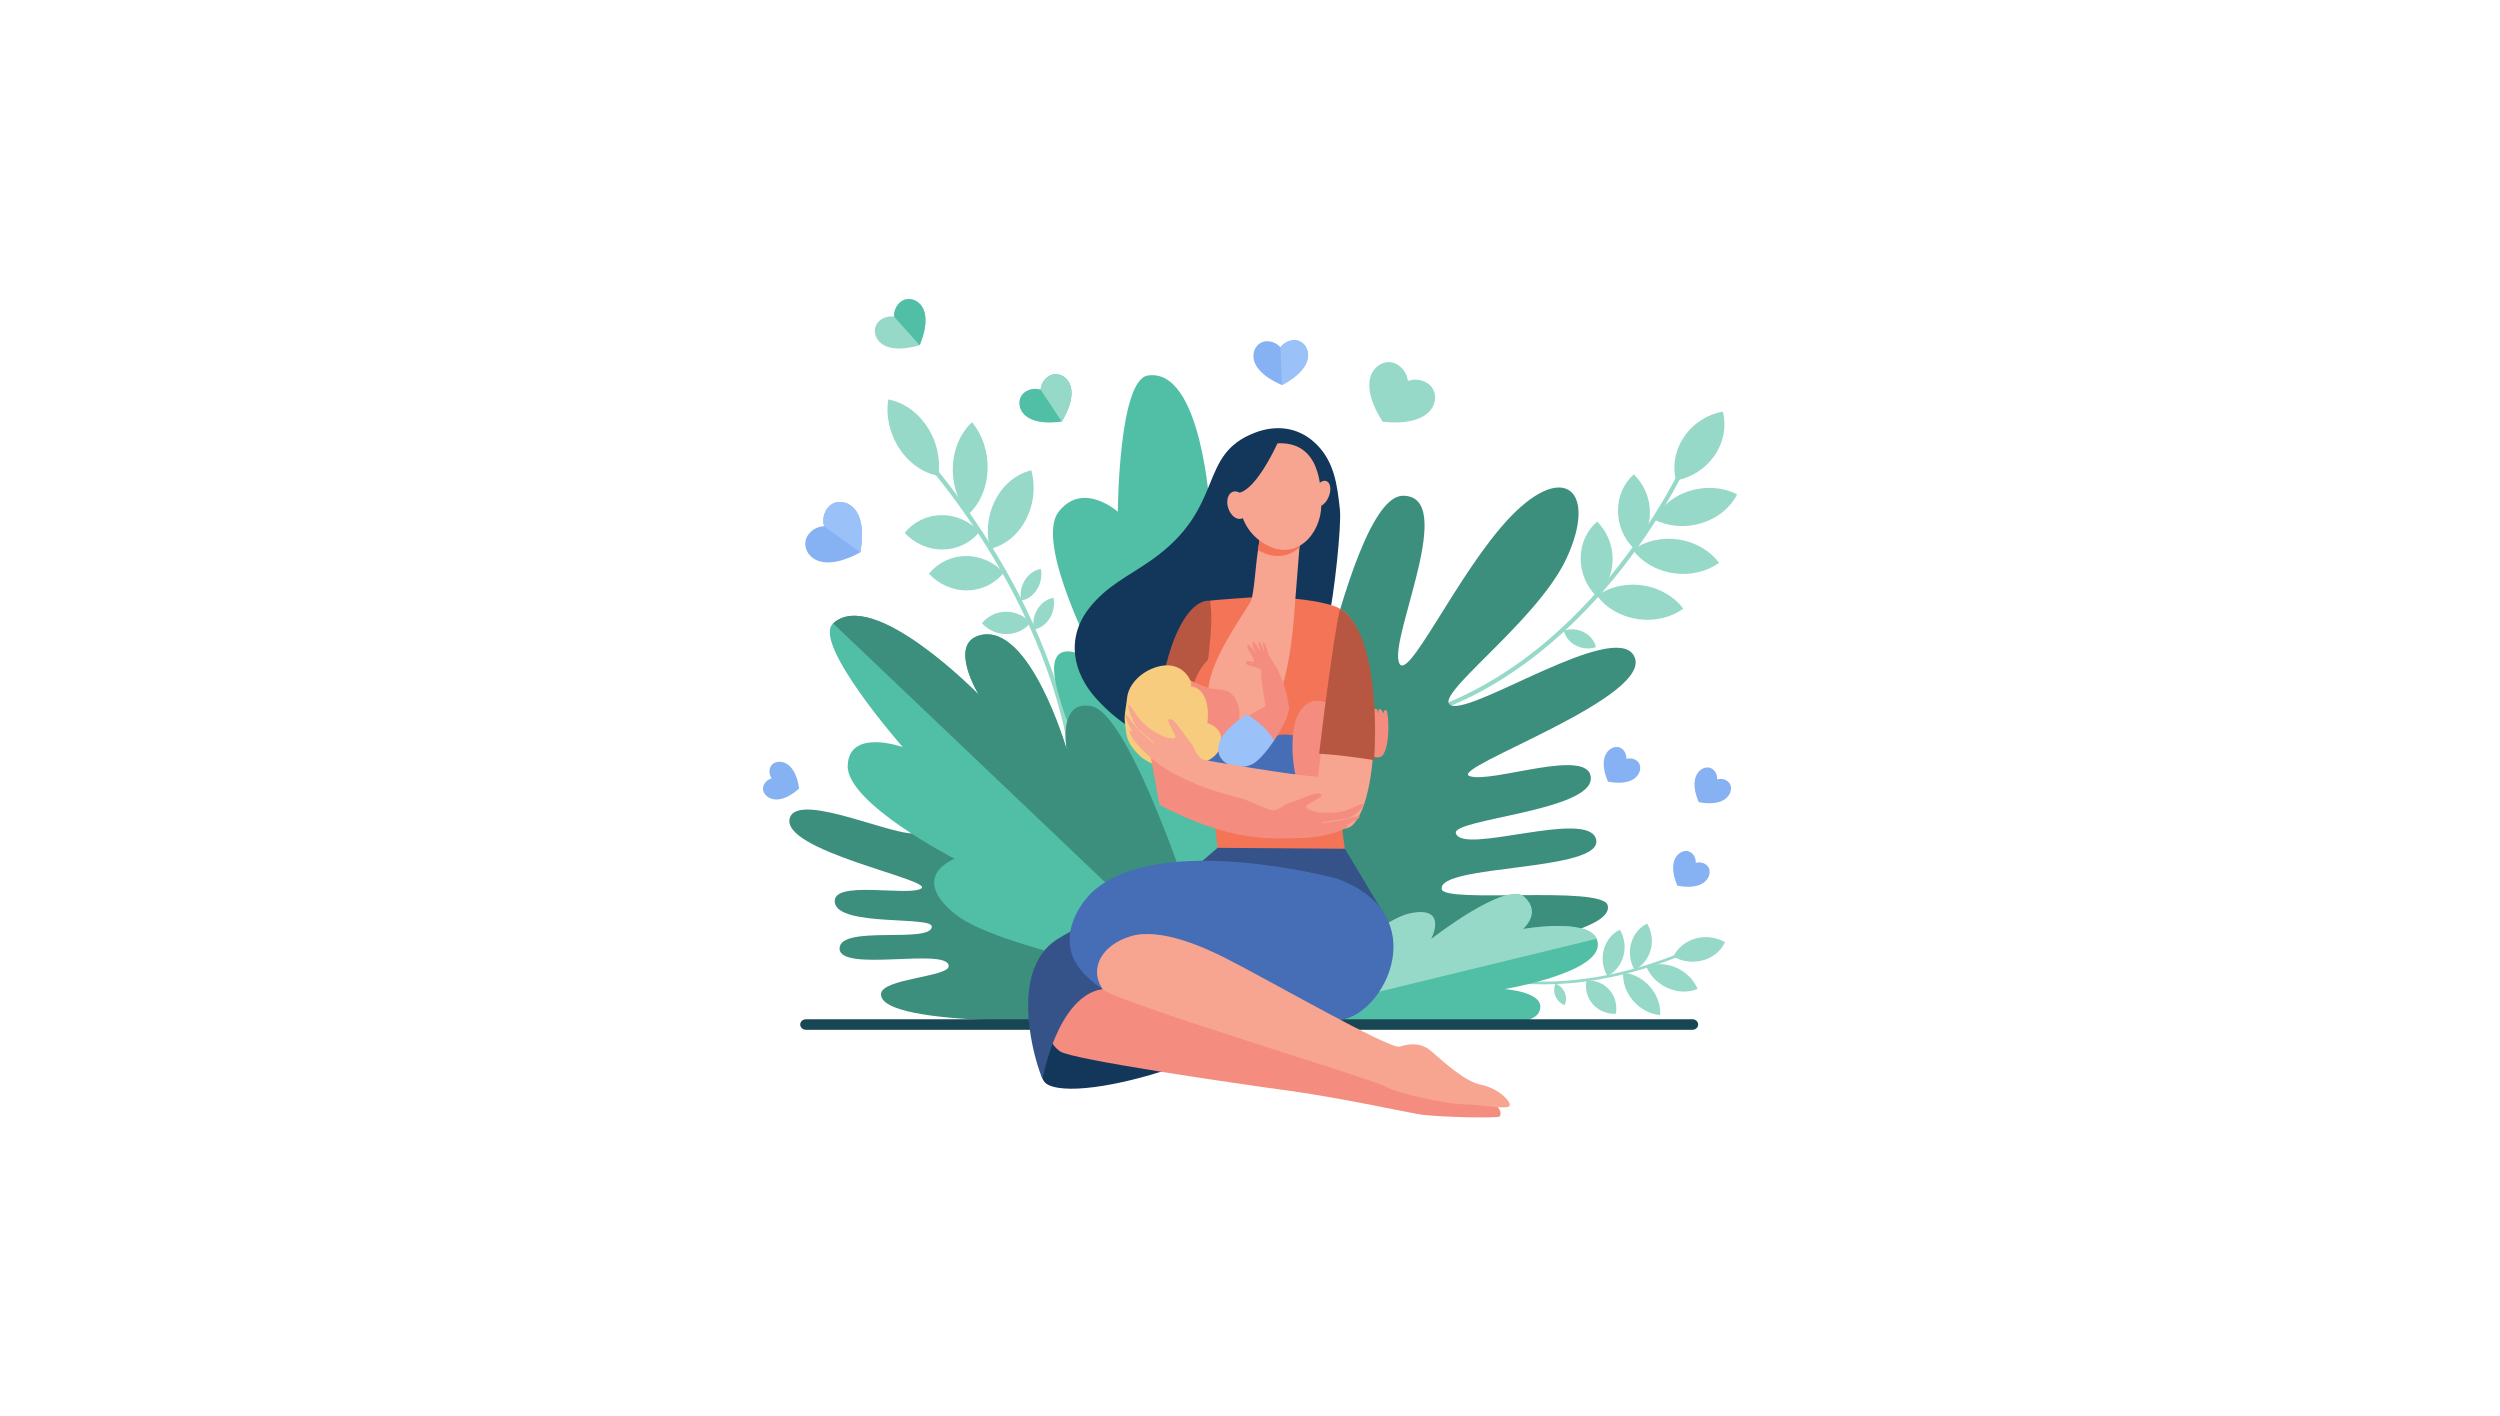 <?xml version="1.0" encoding="utf-8"?>
<!-- Generator: Adobe Illustrator 27.5.0, SVG Export Plug-In . SVG Version: 6.00 Build 0)  -->
<svg version="1.1" id="Layer_1" xmlns="http://www.w3.org/2000/svg" xmlns:xlink="http://www.w3.org/1999/xlink" x="0px" y="0px"
	 viewBox="0 0 3530 2000" style="enable-background:new 0 0 3530 2000;" xml:space="preserve">
<rect x="0.001" y="0.001" style="fill:#FFFFFF;" width="3530" height="2000"/>
<g>
	<g>
		<g>
			<path style="fill:#96D9C9;" d="M1993.605,1009.698c134.324-37.72,232.59-135.083,291.373-210.119
				c63.814-81.458,96.184-154.938,96.505-155.67l5.698,2.228c-0.321,0.738-32.918,74.765-97.142,156.775
				c-59.348,75.784-158.637,174.138-294.624,212.326L1993.605,1009.698z"/>
		</g>
		<g>
			<path style="fill:#96D9C9;" d="M2377.979,616.709c-13.202,19.436-16.66,41.91-11.427,61.664
				c21.222-3.785,41.429-16.147,54.63-35.584c13.203-19.437,16.66-41.909,11.428-61.664
				C2411.387,584.91,2391.182,597.273,2377.979,616.709z"/>
		</g>
		<g>
			<path style="fill:#96D9C9;" d="M2386.274,692.998c-23.38,7.132-41.196,22.383-50.401,40.697
				c19.109,9.676,43.197,12.145,66.576,5.013c23.38-7.132,41.196-22.383,50.402-40.697
				C2433.74,688.334,2409.654,685.866,2386.274,692.998z"/>
		</g>
		<g>
			<path style="fill:#96D9C9;" d="M2370.209,761.841c-24.365-3.659-47.688,2.257-64.789,14.567
				c12.408,16.742,32.757,29.217,57.122,32.877c24.365,3.659,47.687-2.258,64.788-14.568
				C2414.924,777.975,2394.574,765.5,2370.209,761.841z"/>
		</g>
		<g>
			<path style="fill:#96D9C9;" d="M2319.725,826.629c-24.365-3.659-47.687,2.257-64.789,14.568
				c12.408,16.742,32.757,29.217,57.123,32.876c24.364,3.659,47.686-2.257,64.787-14.568
				C2364.439,842.763,2344.09,830.289,2319.725,826.629z"/>
		</g>
		<g>
			<path style="fill:#96D9C9;" d="M2329.716,723.437c-0.062-20.99-8.866-40.229-22.726-53.617
				c-13.785,12.033-22.479,30.415-22.418,51.406c0.063,20.99,8.867,40.23,22.727,53.617
				C2321.082,762.81,2329.777,744.428,2329.716,723.437z"/>
		</g>
		<g>
			<path style="fill:#96D9C9;" d="M2277.035,790.482c0.29-20.988-8.192-40.372-21.825-53.989
				c-13.983,11.801-22.985,30.035-23.274,51.023c-0.289,20.989,8.192,40.372,21.826,53.99
				C2267.744,829.704,2276.746,811.47,2277.035,790.482z"/>
		</g>
		<g>
			<path style="fill:#96D9C9;" d="M2236.334,892.588c-9.094-4.65-19.377-5.127-28.256-2.115c2.135,8.643,8.148,16.5,17.242,21.15
				c9.093,4.65,19.377,5.127,28.256,2.116C2251.441,905.095,2245.428,897.238,2236.334,892.588z"/>
		</g>
	</g>
	<path style="fill:#3C8F7C;" d="M1813.458,1218.484c0,0,83.823-518.324,167.475-518.482c76.262-0.144-15.396,191.937-6.22,233.232
		c9.178,41.295,83.297-126.476,159.004-204.477c75.707-78.002,122.064-34.966,78.179,59.663
		c-42.437,91.504-196.167,198.724-161.753,207.9c34.412,9.177,227.375-118.292,256.457-71.314
		c35.656,57.6-261.596,159.272-231.771,170.743c29.824,11.47,171.428-42.455,171.428,3.429c0,45.883-195.672,57.349-190.583,77.188
		c8.24,32.125,188.526-35.359,198.126,9.213c9.819,45.588-224.229,34.285-218.057,69.942c3.547,20.491,226.207-5.558,234.256,22.613
		c18.353,64.235-484.07,98.649-484.07,98.649L1813.458,1218.484z"/>
	<path style="fill:#3C8F7C;" d="M1482.09,1309.824c0,0-165.33-145.129-186.931-134.211s-166.787-59.135-179.769-21.132
		c-15.917,46.596,203.785,87.938,185.537,99.981c-18.248,12.043-128.245-13.199-122.075,20.464s137.555,18.278,136.846,33.452
		c-1.148,24.571-129.856-3.015-130.234,30.854c-0.385,34.641,153.404-2.116,154.103,24.795
		c0.402,15.465-93.998,17.569-95.551,39.216c-3.542,49.36,305.556,37.419,305.556,37.419L1482.09,1309.824z"/>
	<g>
		<g>
			<path style="fill:#96D9C9;" d="M2041.42,1358.018c81.725,37.469,170.6,30.599,230.766,18.237
				c65.315-13.418,111.855-36.026,112.318-36.254l1.871,3.471c-0.466,0.229-47.344,23.012-113.092,36.531
				c-60.756,12.493-150.547,19.423-233.284-18.509L2041.42,1358.018z"/>
		</g>
		<g>
			<path style="fill:#96D9C9;" d="M2394.122,1325.176c-14.591,4.046-25.659,13.646-31.323,25.535
				c12.005,6.988,27.088,9.338,41.678,5.291c14.59-4.045,25.658-13.646,31.324-25.533
				C2423.795,1323.479,2408.713,1321.131,2394.122,1325.176z"/>
		</g>
		<g>
			<path style="fill:#96D9C9;" d="M2366.392,1366.119c-14.461-6.244-29.573-6.178-41.731-1.018
				c5.355,12.722,16.161,23.977,30.622,30.221c14.461,6.242,29.573,6.177,41.731,1.016
				C2391.658,1383.617,2380.854,1372.361,2366.392,1366.119z"/>
		</g>
		<g>
			<path style="fill:#96D9C9;" d="M2329.797,1393.246c-10.446-11.956-24.372-18.771-37.907-19.854
				c-0.884,13.398,3.913,28.012,14.36,39.969c10.446,11.956,24.371,18.771,37.906,19.853
				C2345.04,1419.816,2340.242,1405.202,2329.797,1393.246z"/>
		</g>
		<g>
			<path style="fill:#96D9C9;" d="M2272.575,1397.778c-8.29-9.462-20.279-14.037-32.503-13.6c-2.182,11.897,0.689,24.28,8.98,33.742
				c8.29,9.462,20.279,14.037,32.502,13.6C2283.736,1419.624,2280.865,1407.24,2272.575,1397.778z"/>
		</g>
		<g>
			<path style="fill:#96D9C9;" d="M2330.746,1341.276c3.533-13.056,1.334-26.512-5.002-37.19
				c-10.615,5.134-19.146,15.079-22.68,28.136c-3.532,13.057-1.333,26.513,5.004,37.19
				C2318.682,1364.278,2327.213,1354.333,2330.746,1341.276z"/>
		</g>
		<g>
			<path style="fill:#96D9C9;" d="M2292.26,1349.894c3.533-13.056,1.334-26.512-5.002-37.19
				c-10.614,5.135-19.146,15.08-22.679,28.137s-1.333,26.512,5.003,37.19C2280.196,1372.896,2288.728,1362.95,2292.26,1349.894z"/>
		</g>
		<g>
			<path style="fill:#96D9C9;" d="M2209.508,1401.674c-2.529-6.076-7.384-10.599-13.002-12.82
				c-2.555,5.137-2.875,11.505-0.346,17.581c2.529,6.075,7.383,10.598,13,12.819
				C2211.717,1414.117,2212.037,1407.75,2209.508,1401.674z"/>
		</g>
	</g>
	<g>
		<g>
			<g>
				<path style="fill:#96D9C9;" d="M1522.462,1183.795l-6.189-0.373c8.914-148.09-51.2-287.429-103.199-378.244
					c-56.431-98.553-115.757-162.833-116.35-163.471l4.541-4.224c0.597,0.642,60.331,65.348,117.114,164.48
					C1470.835,893.542,1531.472,1034.125,1522.462,1183.795z"/>
			</g>
			<g>
				<path style="fill:#96D9C9;" d="M1269.845,633.222c14.137,21.531,34.431,34.892,55.035,38.558
					c3.483-22.411-1.561-47.64-15.698-69.171c-14.137-21.53-34.43-34.892-55.035-38.558
					C1250.664,586.463,1255.708,611.691,1269.845,633.222z"/>
			</g>
			<g>
				<path style="fill:#96D9C9;" d="M1345.433,659.013c-1.01,26.005,7.59,50.184,21.992,67.311
					c15.625-14.367,26.034-36.797,27.043-62.803c1.01-26.005-7.59-50.183-21.992-67.311
					C1356.851,610.577,1346.442,633.008,1345.433,659.013z"/>
			</g>
			<g>
				<path style="fill:#96D9C9;" d="M1405.768,705.29c-11.639,22.174-13.789,47.582-7.757,69.755
					c20.127-4.681,38.837-19.015,50.477-41.188c11.639-22.174,13.789-47.582,7.757-69.755
					C1436.117,668.783,1417.407,683.117,1405.768,705.29z"/>
			</g>
			<g>
				<path style="fill:#96D9C9;" d="M1447.218,819.044c-5.574,8.924-7.273,19.503-5.444,28.982c8.58-1.328,16.87-6.746,22.443-15.67
					c5.574-8.924,7.274-19.502,5.444-28.982C1461.081,804.703,1452.791,810.121,1447.218,819.044z"/>
			</g>
			<g>
				<path style="fill:#96D9C9;" d="M1465.103,859.88c-5.574,8.924-7.273,19.502-5.443,28.981c8.58-1.328,16.87-6.745,22.443-15.669
					c5.574-8.924,7.273-19.502,5.443-28.982C1478.966,845.538,1470.676,850.956,1465.103,859.88z"/>
			</g>
			<g>
				<path style="fill:#96D9C9;" d="M1329.094,727.415c-21.117,0.282-39.593,9.927-51.673,24.936
					c13.495,14.667,32.866,23.808,53.983,23.526c21.117-0.282,39.593-9.927,51.672-24.936
					C1369.582,736.274,1350.21,727.134,1329.094,727.415z"/>
			</g>
			<g>
				<path style="fill:#96D9C9;" d="M1363.375,785.144c-21.117,0.282-39.593,9.927-51.672,24.935
					c13.494,14.667,32.866,23.808,53.982,23.526c21.117-0.281,39.593-9.927,51.673-24.935
					C1403.862,794.003,1384.491,784.862,1363.375,785.144z"/>
			</g>
			<g>
				<path style="fill:#96D9C9;" d="M1420.109,863.808c-13.744,0.183-25.77,6.461-33.632,16.229
					c8.783,9.546,21.392,15.497,35.136,15.313c13.744-0.184,25.77-6.461,33.632-16.229
					C1446.461,869.574,1433.853,863.625,1420.109,863.808z"/>
			</g>
		</g>
	</g>
	<g>
		<g>
			<path style="fill:#50BFA5;" d="M1668.574,1424.885c0,0-158.287-372.688-177.248-457.258
				c-18.961-84.569,58.303-31.325,58.303-31.325s-89.276-168.777-55.06-213.358c34.216-44.581,83.793-0.371,83.793-0.371
				s1.169-186.164,42.387-192.339c76.771-11.503,87.872,191.297,87.872,191.297s9.873-87.813,53.655-70.62
				c66.028,25.928-3.401,209.255-3.401,209.255s79.017-11.635,111.382,24.532C1928.328,949.591,1668.574,1424.885,1668.574,1424.885
				z"/>
		</g>
	</g>
	<g>
		<g>
			<path style="fill:#50BFA5;" d="M1718.85,1395.505c0,0-304.088-50.851-370.232-104.731s-0.678-78.176-0.678-78.176
				s-152.76-78.312-150.99-131.559c1.769-53.246,77.657-26.177,77.657-26.177s-128.714-146.771-98.242-174.646
				c56.758-51.919,205.56,100.655,205.56,100.655s-44.184-72.56,2.349-84.042c70.176-17.317,121.967,161.597,121.967,161.597
				s-13.159-70.656,35.23-61.244C1628.291,1014.07,1718.85,1395.505,1718.85,1395.505z"/>
		</g>
		<path style="fill:#3C8F7C;" d="M1541.472,997.183c-48.284-9.939-35.23,61.244-35.23,61.244s-51.791-178.914-121.966-161.597
			c-46.533,11.482-2.35,84.042-2.35,84.042s-148.802-152.574-205.56-100.655l541.458,515.375
			C1708.185,1346.367,1601.685,1009.577,1541.472,997.183z"/>
	</g>
	<g>
		<path style="fill:#50BFA5;" d="M1807.581,1434.238c0,0,109.476-111.421,164.626-123.042c55.148-11.62,45.244,27.626,45.244,27.626
			s109.389-95.738,134.756-72.562s-2.054,45.571-2.054,45.571s91.142-16.186,104.202,13.72
			c20.067,45.953-129.828,71.026-129.828,71.026s62.819,4.328,48.263,33.153C2150.838,1473.202,1807.581,1434.238,1807.581,1434.238
			z"/>
		<path style="fill:#96D9C9;" d="M2254.355,1325.552c-13.061-29.905-104.202-13.721-104.202-13.721s27.422-22.394,2.054-45.57
			c-25.367-23.177-131.359,59.546-131.359,59.546s24.98-47.794-30.168-36.174c-55.149,11.621-183.099,144.605-183.099,144.605
			L2254.355,1325.552z"/>
	</g>
	<path style="fill:#F7A491;" d="M1689.483,858.953c-41.418,19.371-42.098,262.205-36.363,280.555
		c1.434,4.588,58.435,4.268,63.381,4.913l-19.626-85.131c0,0,1.854-56.729,4.843-111.129
		C1704.631,895.13,1699.347,854.34,1689.483,858.953z"/>
	<g>
		<path style="fill:#184655;" d="M1129.914,1446.64L1129.914,1446.64c0,4.131,3.691,7.479,8.246,7.479h1251.396
			c4.554,0,8.245-3.348,8.245-7.479l0,0c0-4.13-3.691-7.479-8.245-7.479H1138.159
			C1133.605,1439.16,1129.914,1442.51,1129.914,1446.64z"/>
	</g>
	<g>
		<path style="fill:#13375B;" d="M1891.94,719.437c-3.819-34.913-7.84-69.955-36.782-95.544
			c-23.421-20.709-53.199-24.217-82.645-13.138c-83.429,31.392-40.441,105.486-146.823,180.191
			c-33.056,23.213-62.205,35.602-87.091,66.859c-34.834,43.752-22.764,93.146,8.984,128.283
			c151.909,168.121,315.301-52.198,327.477-106.701C1884.117,838.841,1894.399,741.911,1891.94,719.437z"/>
		<path style="fill:#B75742;" d="M1704.267,1002.579c-0.352,4.366-4.458,18.474-4.84,22.044c-18.611-1.881-42.82-1.276-61.171,0.513
			c-6.171-64.521,26.25-179.31,70.217-177.016C1719.146,848.677,1708.702,947.371,1704.267,1002.579z"/>
		<path style="fill:#F47458;" d="M1901.997,1215.204c-36.696,19.499-180.908-0.437-180.908-0.437
			c-3.502-36.703-15.53-130.061-23.704-209.002c4.435-55.208,17.784-119.688,11.183-157.646c-0.096-0.549,56.947-4.519,56.947-4.519
			l59.185,1.46c0,0,51.486,4.143,67.855,14.873c1.137,0.745,11.07,88.469,2.561,159.146
			C1882.43,1124.539,1901.997,1215.204,1901.997,1215.204z"/>
		<path style="fill:#355389;" d="M1719.285,1197.12l-129.245,110.983c0,0,254.614,133.043,342.927,107.811l24.085-120.426
			l-58.065-97.06L1719.285,1197.12z"/>
		<path style="fill:#13375B;" d="M1702.437,1343.658c0,0-97.487-14.91-155.98,32.113c-58.492,47.023-96.341,141.071-66.521,155.98
			c29.819,14.91,116.984-2.294,185.799-27.525C1734.551,1478.994,1758.636,1357.422,1702.437,1343.658z"/>
		<path style="fill:#F48C7F;" d="M1484.523,1441.146c-8.122,17.544-0.936,34.346,12.524,43.542
			c16.73,11.431,246.981,45.114,325.74,55.819c61.41,8.347,153.763,27.945,178.994,32.533c25.232,4.588,114.121,6.209,115.838,3.44
			c4.71-7.588-5.734-21.792-24.085-26.379s-30.966-1.146-66.521-25.232c-35.555-24.085-49.317-4.587-58.493,1.147
			c-9.175,5.734-411.741-129.602-411.741-129.602S1502.667,1401.953,1484.523,1441.146z"/>
		<path style="fill:#355389;" d="M1708.172,1218.645c0,0-178.177,83.543-215.712,107.762c-70.44,45.45-30.317,176.229-20.348,196.93
			c0,0,20.441-116.598,84.668-126.92l11.469-55.052L1708.172,1218.645z"/>
		<path style="fill:#466EB6;" d="M1887.09,1240.436c0,0-251.173-67.668-345.22,19.498c0,0-44.058,40.475-28,88.647
			c9.096,27.289,42.91,47.835,42.91,47.835s87.166-74.549,122.72-61.934c35.554,12.616,173.56,109.935,213.326,105.517
			C1954.758,1433.117,2027.014,1290.9,1887.09,1240.436z"/>
		<path style="fill:#F7A491;" d="M1729.5,1352.405c-26.705-13.444-90.143-43.154-132.579-30.538
			c-42.436,12.615-59.219,46.921-40.142,74.549c11.189,16.205,381.922,127.308,399.125,137.63
			c17.204,10.322,88.313,25.231,110.104,25.231s61.933,8.029,65.374,2.295c3.44-5.735-16.057-25.232-40.143-29.82
			c-24.084-4.588-57.345-36.701-71.108-48.171c-13.763-11.469-29.819-10.321-43.582-5.733
			C1962.787,1482.435,1791.371,1383.55,1729.5,1352.405z"/>
		<path style="fill:#F47458;" d="M1898.486,998.373c0,35.051-34.188,44.35-98.411,44.35c-64.222,0-116.285-28.414-116.285-63.466
			c0-35.051,42.659-84.366,106.881-84.366S1898.486,963.322,1898.486,998.373z"/>
		<path style="fill:#F7A491;" d="M1779.342,756.571c0,0-1.244,8.89-3.161,21.151c-3.509,22.438-5.296,59.252-9.8,70.441
			c-3.964,9.85-48.849,69.273-58.566,113.672c-7.352,33.589,10.521,54.704,26.736,59.541c12.997,3.876,49.535,5.374,63.08-19.497
			c25.693-47.182,29.746-135.872,30.769-147.984c1.013-12.001,4.249-53.086,6.397-80.459c1.162-14.813,2.006-25.61,2.006-25.61
			L1779.342,756.571z"/>
		<path style="fill:#F47458;" d="M1834.902,772.94c1.1-14.487,1.9-25.115,1.9-25.115l-57.461,8.746c0,0-1.449,8.364-3.051,20.192
			C1799.586,790.277,1820.533,786.013,1834.902,772.94z"/>
		<path style="fill:#F7A491;" d="M1797.361,626.521c0,0-22.65,5.104-36.634,26.446c-13.984,21.342-23.58,84.169,22.48,113.495
			c46.06,29.327,81.881-12.157,82.474-52.618C1866.275,673.383,1857.605,619.385,1797.361,626.521z"/>
		<path style="fill:#F7A491;" d="M1876.224,701.182c-3.929,9.763-11.726,15.822-17.413,13.533
			c-5.688-2.289-7.111-12.06-3.182-21.823c3.929-9.763,11.725-15.822,17.412-13.533
			C1878.729,681.648,1880.153,691.419,1876.224,701.182z"/>
		<path style="fill:#13375B;" d="M1804.156,625.195c0,0-28.876,64.766-54.243,70.55c-25.367,5.784-25.001,38.373-25.001,38.373
			s0.568-75.257,24.341-92.519S1804.156,625.195,1804.156,625.195z"/>
		<path style="fill:#F7A491;" d="M1759.992,709.207c3.34,10.518,0.283,20.874-6.826,23.132c-7.109,2.256-15.579-4.44-18.919-14.958
			c-3.339-10.518-0.283-20.874,6.826-23.131C1748.183,691.993,1756.653,698.689,1759.992,709.207z"/>
		<path style="fill:#F48C7F;" d="M1665.664,1063.646c30.599,15.317,30.165-6.014,60.3-18.186
			c32.706-13.207,29.205-58.02,7.742-69.263c-5.47-2.865-19.192-2.626-25.353-4.324c-27.978-7.712-47.198-28.85-59.122-5.032
			C1634.683,995.905,1635.065,1048.328,1665.664,1063.646z"/>
		<path style="fill:#466EB6;" d="M1686.34,1073.136c0.629,24.215,11.402,30.94,34.593,46.386
			c23.19,15.445,65.223,22.425,85.38,28.303c61.229,17.855,89.496,4.459,86.324-37.737c-3.172-42.197,2.565-43.195-42.248-63.479
			c-42.799-19.371-46.98-2.023-81.656-6.177C1734.058,1036.276,1685.539,1042.293,1686.34,1073.136z"/>
		<path style="fill:#F7CC7F;" d="M1704.718,1020.793c3.444-23.538-2.964-49.445-23.41-51.749
			c4.042-4.403-9.435-35.536-42.769-28.618c-24.442,5.073-45.435,24.651-47.169,45.635c-0.782,9.451-4.265,22.938-3.147,32.355
			c2.364,19.908,1.297,27.54,16.982,44.655c28.735,31.356,83.813,24.005,106.713,6.869
			C1731.631,1055.189,1729.062,1028.5,1704.718,1020.793z"/>
		<path style="fill:#F48C7F;" d="M1799.008,1045.691c12.276-18.236,22.197-38.628,21.015-47.476
			c-1.962-14.686-7.22-41.356-24.517-66.515c-0.469-0.683-4.772-7.103-5.346-10.377c-0.977-5.583-3.922-14.231-6.663-14.231
			c-1.857,0,1.894,7.686,1.475,12.973c-3.454-9.001-5.948-14.271-7.253-13.857c-1.929,0.612,0.654,7.833,2.221,14.643
			c-1.615-2.813-8.871-16.713-11.184-14.466c-1.98,1.929,2.381,11.02,5.681,17.139c-2.791-2.81-11.248-15.908-13.109-12.422
			c-0.798,1.496,2.027,7.683,3.518,9.906c3.567,5.321,6.493,11.997,5.671,13.539c-0.479,0.897-4.381-1.183-8.098-1.183
			c-2.822,0-4.016,1.762-1.826,4.68c1,1.334,6.428,2.079,12.475,4.218c4.428,1.564,7.954,2.016,7.738,5.226
			c-0.786,11.729,5.57,44.006,6.044,49.356c-2.519,1.509-12.756,6.99-24.401,14.235
			C1772.933,1024.557,1785.251,1036.272,1799.008,1045.691z"/>
		<path style="fill:#9BC1F9;" d="M1760.596,1008.568c-16.771,10.435-34.612,27.041-38.383,38.215
			c-11.141,33.009,27.686,43.293,47.665,31.307c8.32-4.992,19.457-18.026,29.131-32.398
			C1789.143,1028.959,1775.889,1018.254,1760.596,1008.568z"/>
		<path style="fill:#F48C7F;" d="M1877.662,1136.895c30.741-16.235,8.371-97.564,8.371-97.564s54.454,40.786,66.039,27.359
			c11.587-13.428,8.707-61.206,5.553-63.747c-3.152-2.54-4.369,4.578-4.369,4.578s-1.324-3.966-3.867-6.1s-4.166,5.595-4.166,5.595
			s1.115-7.627-4.375-5.998c-5.49,1.631-0.402,11.186-2.438,6.307c-2.036-4.881-10.781-6.301-7.828,3.155
			c2.953,9.455,8.686,27.316-2.095,23.661c-10.78-3.656-19.075-18.291-34.436-31.605c-8.704-7.544-30.036-16.7-43.869-11.321
			c-10.576,4.113-18.956,17.363-21.99,30.801c-7.002,31.016-2.183,77.65,10.823,98.831
			C1844.489,1129.761,1864.752,1143.713,1877.662,1136.895z"/>
		<path style="fill:#F7A491;" d="M1892.752,859.972c-4.411-2.492-29.278,216.823-31.564,237.076
			c-0.15-0.032-0.168-0.035-0.168-0.035s-50.845-3.92-100.424-12.744l-8.123,47.571c60.931,24.401,138.39,49.901,156.465,33.991
			C1954.012,1126.153,1951.63,893.234,1892.752,859.972z"/>
		<path style="fill:#B75742;" d="M1940.256,1073.292c3.718-52.515,0.244-117.686-14-162.686
			c-7.849-24.796-20.248-43.145-33.504-50.634c-3.523-1.991-22.461,137.689-30.152,204.234
			C1886.477,1065.513,1916.59,1069.521,1940.256,1073.292z"/>
		<path style="fill:#F48C7F;" d="M1900.582,1156.051c12.159-1.67,43.362-32.24,11.136-16.176
			c-32.226,16.063-74.722,4.284-66.374-2.719c8.35-7.002,25.271-11.82,19.116-16.058c-6.154-4.237-27.357,8.009-45.496,13.127
			c-3.298,0.931-15.249,11.831-24.724,9.686c-5.074-1.149-139.075-58.039-169.197-74.398c0,0,11.743,66.761,12.7,67.261
			c105.022,55.049,162.064,46.525,195.75,46.645s65.613-11.056,69.583-16.822c3.969-5.768-35.557,3.059-35.557,3.059
			s11.159-0.974,22.562-2.645c12.041-1.764,30.087-10.804,29.817-13.795c-0.264-2.913-17.851,4.446-29.827,5.891
			c-11.979,1.445-24.846,3.857-24.846,2.902C1865.225,1160.479,1888.422,1157.72,1900.582,1156.051z"/>
		<path style="fill:#F7A491;" d="M1607.921,1029.915c-9.329-7.975-24.304-55.179-5.866-24.249
			c18.438,30.93,60.562,43.979,57.32,33.575c-3.242-10.403-14.879-23.601-7.41-23.841c7.468-0.24,18.693,21.521,31.191,35.628
			c2.273,2.565,6.438,18.195,15.571,21.509c4.89,1.773,129.253,22.35,163.438,24.857c0,0-67.119,41.875-68.182,41.674
			c-14.914-2.827-26.471-8.132-38.741-11.088c-54.099-13.031-87.734-28.653-110.891-43.408c-28.41-18.1-49.237-44.754-49.463-51.752
			c-0.224-6.997,28.267,21.785,28.267,21.785s-8.864-6.849-17.556-14.415c-9.178-7.989-17.683-28.167-15.839-30.539
			c1.795-2.309,10.583,15.061,19.881,22.749s19.06,17.814,19.577,17.011C1630.045,1048.124,1617.251,1037.889,1607.921,1029.915z"/>
	</g>
	<path style="fill:#96D9C9;" d="M1987.908,537.982c0,0,13.296-5.799,27.136,2.786c12.34,7.654,14.384,23.342,6.861,35.47
		c-8.708,14.038-30.602,23.456-69.651,19.224c-21.141-33.103-22.43-56.903-13.723-70.94c7.523-12.127,22.486-17.266,34.826-9.612
		C1987.197,523.494,1987.908,537.982,1987.908,537.982z"/>
	<path style="fill:#96D9C9;" d="M1262.536,447.225c0,0-1.453-11.481,8.229-20.148c8.632-7.728,21.102-5.769,28.696,2.715
		c8.79,9.819,11.083,28.697-0.929,57.642c-30.092,8.749-48.602,4.389-57.393-5.43c-7.595-8.483-8.167-21.094,0.464-28.821
		C1251.285,444.515,1262.536,447.225,1262.536,447.225z"/>
	<path style="fill:#50BFA5;" d="M1299.461,429.791c-7.595-8.483-20.065-10.442-28.696-2.715c-9.682,8.667-8.229,20.148-8.229,20.148
		s35.892,40.21,35.996,40.208C1310.544,458.488,1308.251,439.61,1299.461,429.791z"/>
	<path style="fill:#50BFA5;" d="M1469.362,550.283c0,0,0.217-11.571,11.047-18.751c9.655-6.402,21.713-2.667,28.005,6.823
		c7.283,10.984,6.83,29.995-9.229,56.905c-31.039,4.319-48.728-2.663-56.011-13.647c-6.292-9.49-5.041-22.051,4.615-28.453
		C1458.619,545.979,1469.362,550.283,1469.362,550.283z"/>
	<path style="fill:#96D9C9;" d="M1508.414,538.354c-6.292-9.49-18.35-13.226-28.005-6.823c-10.83,7.181-11.047,18.751-11.047,18.751
		s29.822,44.966,29.823,44.977C1515.244,568.35,1515.697,549.338,1508.414,538.354z"/>
	<g>
		<path style="fill:#86B1F2;" d="M1807.994,490.516c0,0,6.121-9.635,18.93-10.126c11.418-0.437,19.658,8.898,20.087,20.121
			c0.497,12.991-9.642,28.771-36.979,43.197c-28.362-12.293-39.678-27.252-40.176-40.242c-0.43-11.223,7.071-21.161,18.49-21.598
			C1801.153,481.376,1807.994,490.516,1807.994,490.516z"/>
		<path style="fill:#9BC1F9;" d="M1847.011,500.511c-0.429-11.223-8.669-20.558-20.087-20.121
			c-12.809,0.491-18.93,10.126-18.93,10.126s2.035,53.201,2.037,53.192C1837.369,529.282,1847.508,513.502,1847.011,500.511z"/>
	</g>
	<g>
		<path style="fill:#86B1F2;" d="M1163.688,743.007c0,0-4.517-12.737,4.371-25.036c7.924-10.965,22.639-11.835,33.416-4.048
			c12.475,9.014,19.79,29.981,13.292,65.996c-32.154,17.474-54.357,17.11-66.832,8.095c-10.777-7.788-14.57-22.032-6.646-32.998
			C1150.176,742.717,1163.688,743.007,1163.688,743.007z"/>
		<path style="fill:#9BC1F9;" d="M1201.475,713.923c-10.777-7.788-25.492-6.918-33.416,4.048
			c-8.888,12.299-4.371,25.036-4.371,25.036s51.083,36.906,51.08,36.912C1221.265,743.904,1213.949,722.937,1201.475,713.923z"/>
	</g>
	<path style="fill:#86B1F2;" d="M2296.35,1071.53c0,0,8.115-2.821,15.104,2.817c6.23,5.026,5.824,14.317,0.352,21.102
		c-6.336,7.853-19.686,12.422-41.398,8.236c-8.681-20.336-7.037-34.35-0.701-42.203c5.473-6.784,14.467-9.145,20.698-4.118
		C2297.392,1063.003,2296.35,1071.53,2296.35,1071.53z"/>
	<path style="fill:#86B1F2;" d="M1089.601,1099.119c0,0-5.265-6.789-2.154-15.213c2.774-7.51,11.707-10.092,19.884-7.072
		c9.465,3.496,18.059,14.688,21.027,36.599c-16.498,14.722-30.303,17.641-39.769,14.146c-8.177-3.021-13.287-10.789-10.514-18.3
		C1081.188,1100.855,1089.601,1099.119,1089.601,1099.119z"/>
	<path style="fill:#86B1F2;" d="M2394.354,1218.418c0,0,8.114-2.822,15.104,2.816c6.229,5.027,5.824,14.317,0.35,21.102
		c-6.335,7.853-19.686,12.422-41.396,8.236c-8.682-20.336-7.038-34.35-0.703-42.203c5.475-6.783,14.469-9.145,20.699-4.118
		C2395.395,1209.89,2394.354,1218.418,2394.354,1218.418z"/>
	<path style="fill:#86B1F2;" d="M2424.524,1100.475c0,0,8.114-2.821,15.104,2.817c6.229,5.026,5.824,14.317,0.351,21.101
		c-6.336,7.854-19.686,12.422-41.396,8.237c-8.682-20.336-7.039-34.351-0.703-42.203c5.474-6.784,14.468-9.146,20.699-4.118
		C2425.566,1091.947,2424.524,1100.475,2424.524,1100.475z"/>
</g>
</svg>
